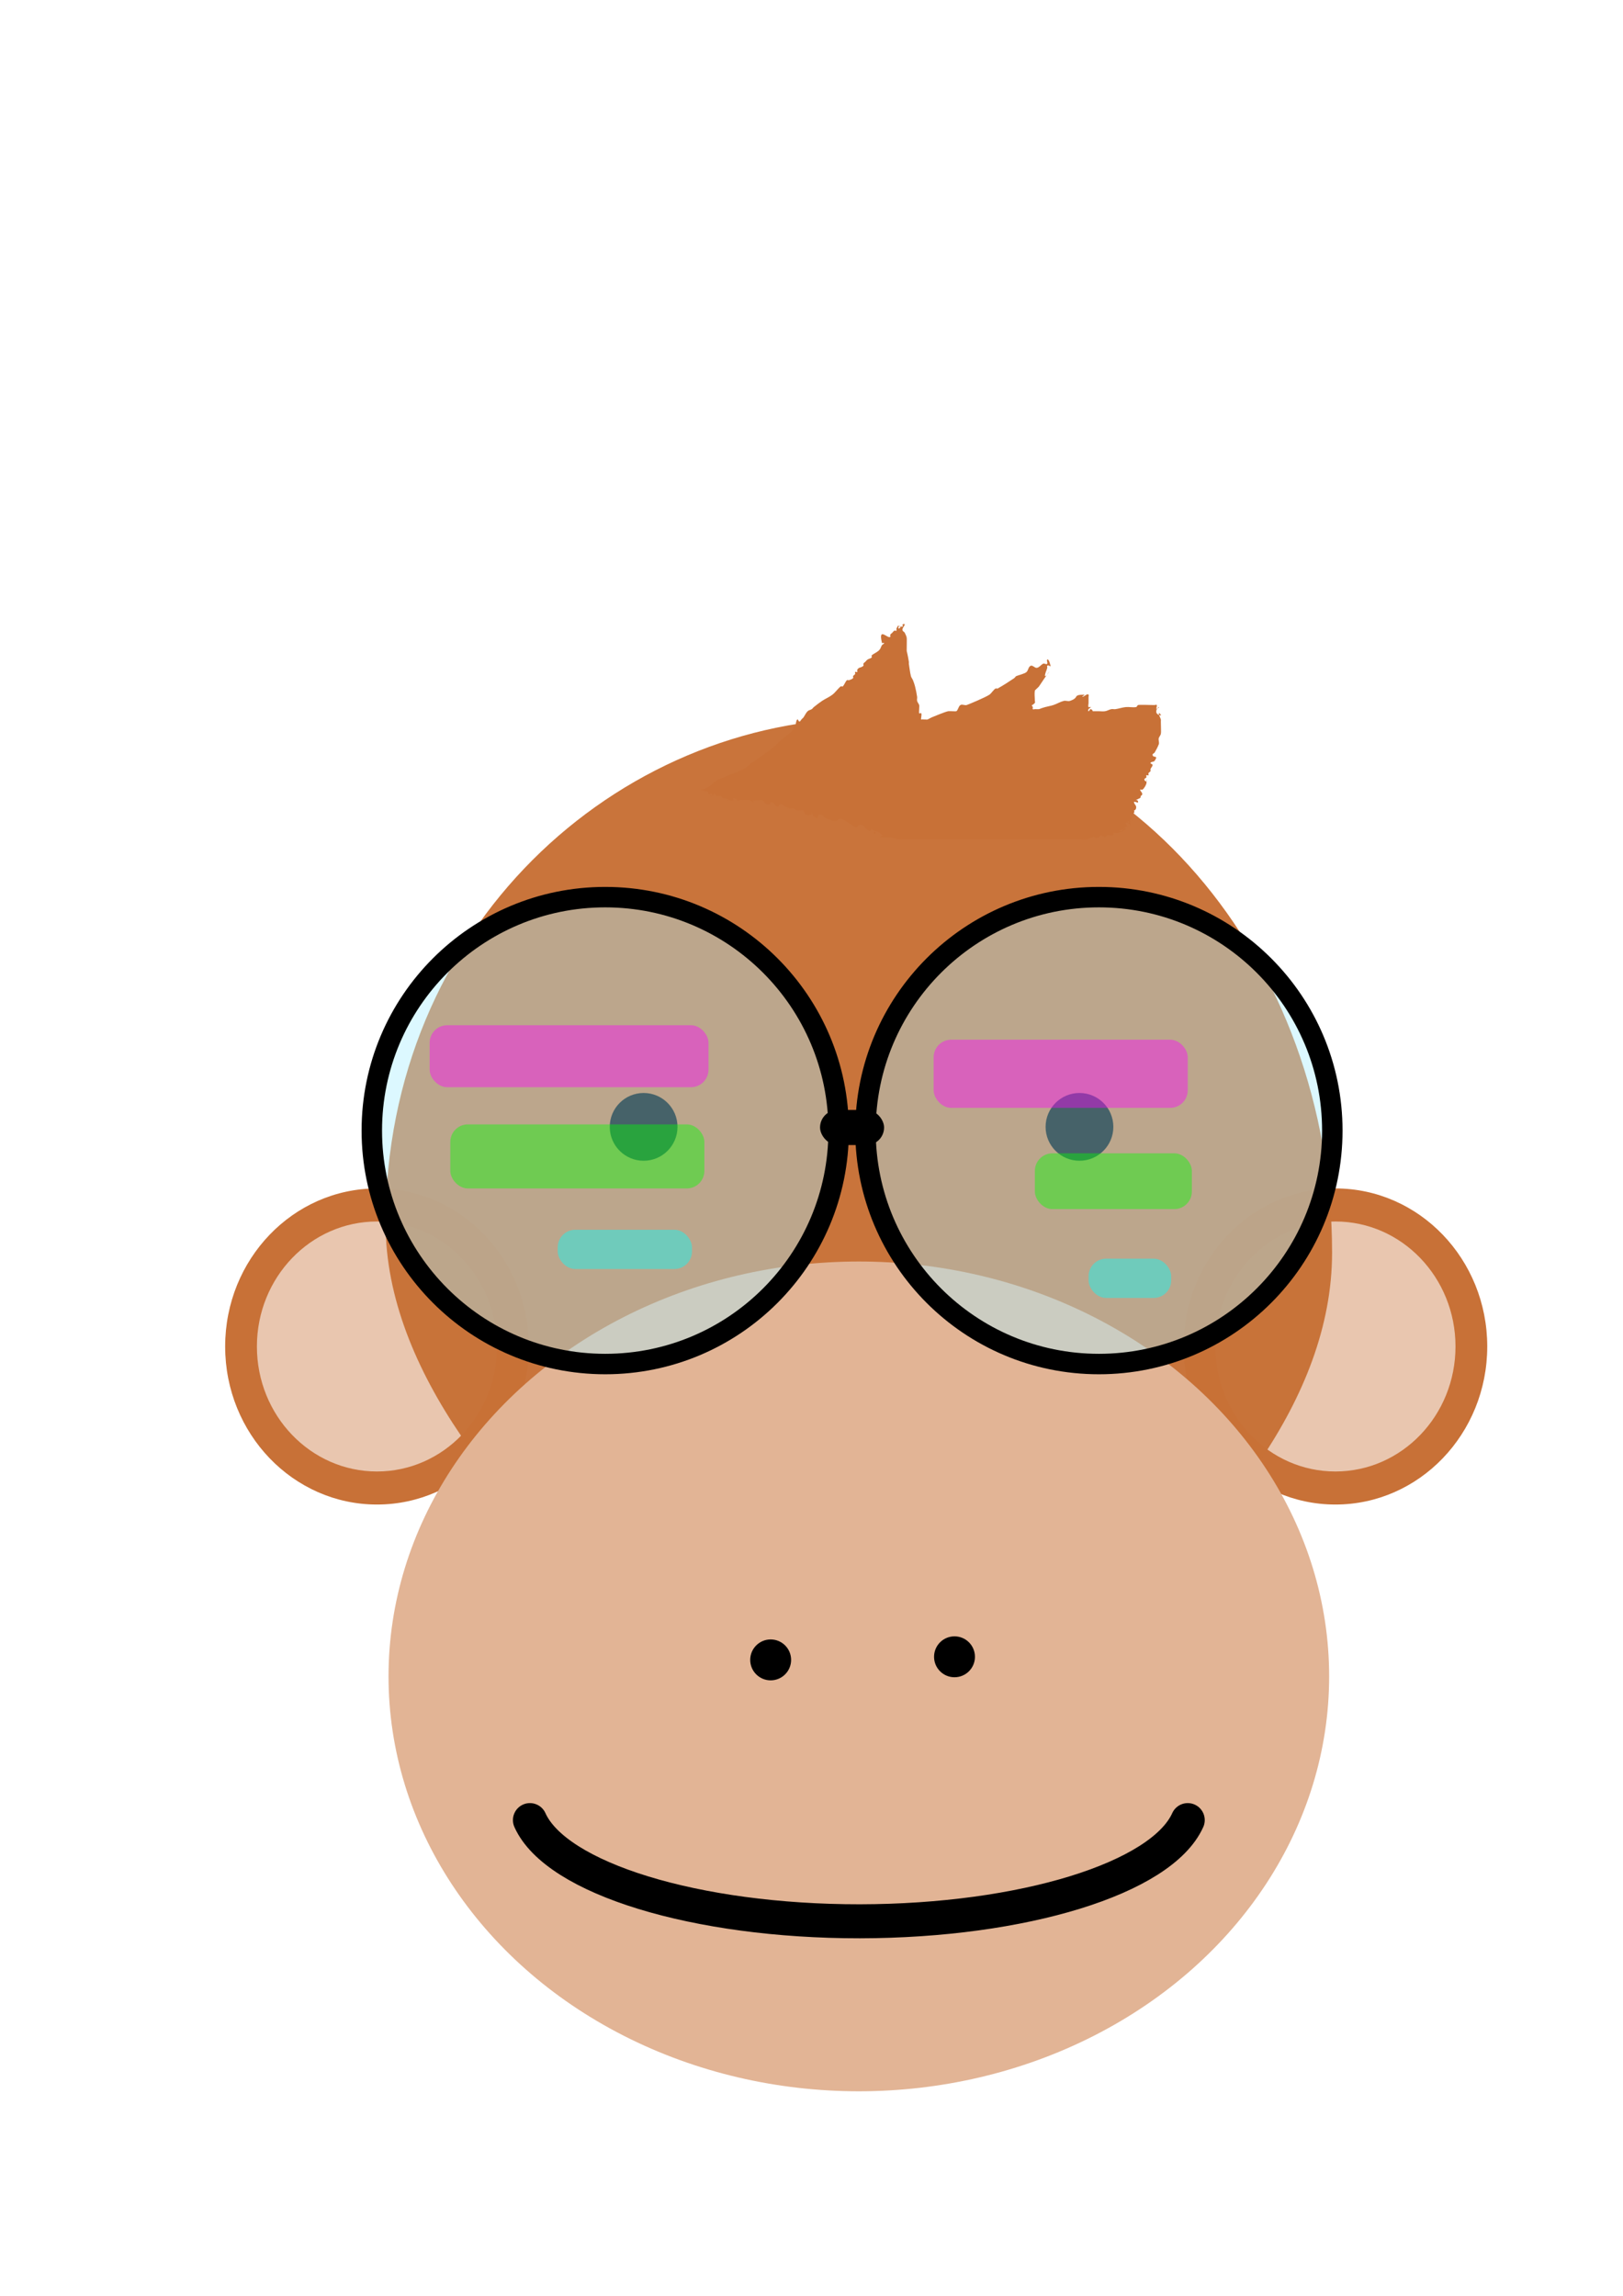 <?xml version="1.0" encoding="UTF-8" standalone="no"?>
<!-- Created with Inkscape (http://www.inkscape.org/) -->

<svg
   xmlns:dc="http://purl.org/dc/elements/1.1/"
   xmlns:cc="http://creativecommons.org/ns#"
   xmlns:rdf="http://www.w3.org/1999/02/22-rdf-syntax-ns#"
   xmlns:svg="http://www.w3.org/2000/svg"
   xmlns="http://www.w3.org/2000/svg"
   xmlns:sodipodi="http://sodipodi.sourceforge.net/DTD/sodipodi-0.dtd"
   xmlns:inkscape="http://www.inkscape.org/namespaces/inkscape"
   width="210mm"
   height="297mm"
   viewBox="0 0 210 297"
   version="1.1"
   id="svg8"
   inkscape:version="0.92.2 5c3e80d, 2017-08-06"
   sodipodi:docname="ape-specs.svg">
  <defs
     id="defs2" />
  <sodipodi:namedview
     id="base"
     pagecolor="#ffffff"
     bordercolor="#666666"
     borderopacity="1.0"
     inkscape:pageopacity="0.0"
     inkscape:pageshadow="2"
     inkscape:zoom="0.98994949"
     inkscape:cx="-125.71429"
     inkscape:cy="296.22191"
     inkscape:document-units="mm"
     inkscape:current-layer="layer1"
     showgrid="false"
     inkscape:window-width="3440"
     inkscape:window-height="1418"
     inkscape:window-x="0"
     inkscape:window-y="500"
     inkscape:window-maximized="1" />
  <g
     inkscape:label="Layer 1"
     inkscape:groupmode="layer"
     id="layer1">
    <g
       id="g851">
      <ellipse
         ry="20.446"
         rx="19.644"
         cy="174.19"
         cx="172.79"
         id="path845"
         style="fill:#c87137;fill-opacity:1;stroke:none;stroke-width:13.229;stroke-linecap:round;stroke-linejoin:round;stroke-miterlimit:4;stroke-dasharray:none;stroke-dashoffset:0;stroke-opacity:1" />
      <ellipse
         style="fill:#e9c6af;fill-opacity:1;stroke:none;stroke-width:10.462;stroke-linecap:round;stroke-linejoin:round;stroke-miterlimit:4;stroke-dasharray:none;stroke-dashoffset:0;stroke-opacity:1"
         id="ellipse847"
         cx="172.79"
         cy="174.19"
         rx="15.536"
         ry="16.17" />
    </g>
    <g
       id="g857"
       transform="translate(-124.013)">
      <ellipse
         style="fill:#c87137;fill-opacity:1;stroke:none;stroke-width:13.229;stroke-linecap:round;stroke-linejoin:round;stroke-miterlimit:4;stroke-dasharray:none;stroke-dashoffset:0;stroke-opacity:1"
         id="ellipse853"
         cx="172.79"
         cy="174.19"
         rx="19.644"
         ry="20.446" />
      <ellipse
         ry="16.17"
         rx="15.536"
         cy="174.19"
         cx="172.79"
         id="ellipse855"
         style="fill:#e9c6af;fill-opacity:1;stroke:none;stroke-width:10.462;stroke-linecap:round;stroke-linejoin:round;stroke-miterlimit:4;stroke-dasharray:none;stroke-dashoffset:0;stroke-opacity:1" />
    </g>
    <path
       style="fill:#c87137;fill-opacity:0.973;stroke:none;stroke-width:15.18;stroke-linecap:round;stroke-linejoin:round;stroke-miterlimit:4;stroke-dasharray:none;stroke-dashoffset:0;stroke-opacity:1"
       d="m 172.357,162.062 c 0,38.201 -59.72,69.17 -59.72,69.17 0,0 -62.744,-34.748 -62.744,-72.949 0,-38.201 29.761,-65.39 62.744,-65.39 32.983,-10e-7 59.72,30.968 59.72,69.17 z"
       id="path817"
       inkscape:connector-curvature="0"
       sodipodi:nodetypes="scsss" />
    <ellipse
       style="fill:#e2b495;fill-opacity:1;stroke:none;stroke-width:13.229;stroke-linecap:round;stroke-linejoin:round;stroke-miterlimit:4;stroke-dasharray:none;stroke-dashoffset:0;stroke-opacity:1"
       id="path815"
       cx="111.125"
       cy="216.869"
       rx="60.854"
       ry="53.673" />
    <path
       style="fill:#e2b495;fill-opacity:1;stroke:#000000;stroke-width:4.399;stroke-linecap:round;stroke-linejoin:round;stroke-miterlimit:4;stroke-dasharray:none;stroke-dashoffset:0;stroke-opacity:1"
       d="m 68.567,235.459 c 3.396,7.561 21.496,13.11 42.701,13.091 21.096,-0.032 39.036,-5.569 42.414,-13.091"
       id="path828"
       inkscape:connector-curvature="0"
       sodipodi:nodetypes="ccc" />
    <circle
       style="fill:#000000;fill-opacity:1;stroke:none;stroke-width:97.068;stroke-linecap:round;stroke-linejoin:round;stroke-miterlimit:4;stroke-dasharray:none;stroke-dashoffset:0;stroke-opacity:1"
       id="path837"
       cx="123.503"
       cy="214.333"
       r="2.646" />
    <circle
       r="2.646"
       cy="214.734"
       cx="99.716"
       id="circle839"
       style="fill:#000000;fill-opacity:1;stroke:none;stroke-width:97.068;stroke-linecap:round;stroke-linejoin:round;stroke-miterlimit:4;stroke-dasharray:none;stroke-dashoffset:0;stroke-opacity:1" />
    <circle
       r="4.383"
       cy="145.778"
       cx="83.279"
       id="circle841"
       style="fill:#000000;fill-opacity:1;stroke:none;stroke-width:160.803;stroke-linecap:round;stroke-linejoin:round;stroke-miterlimit:4;stroke-dasharray:none;stroke-dashoffset:0;stroke-opacity:1" />
    <circle
       style="fill:#000000;fill-opacity:1;stroke:none;stroke-width:160.803;stroke-linecap:round;stroke-linejoin:round;stroke-miterlimit:4;stroke-dasharray:none;stroke-dashoffset:0;stroke-opacity:1"
       id="circle843"
       cx="139.673"
       cy="145.778"
       r="4.383" />
    <circle
       style="fill:#aaeeff;fill-opacity:0.411;stroke:#000000;stroke-width:2.646;stroke-linecap:round;stroke-linejoin:round;stroke-miterlimit:4;stroke-dasharray:none;stroke-dashoffset:0;stroke-opacity:1"
       id="path859"
       cx="78.31"
       cy="146.26"
       r="30.201" />
    <circle
       r="30.201"
       cy="146.26"
       cx="142.187"
       id="circle861"
       style="fill:#aaeeff;fill-opacity:0.411;stroke:#000000;stroke-width:2.646;stroke-linecap:round;stroke-linejoin:round;stroke-miterlimit:4;stroke-dasharray:none;stroke-dashoffset:0;stroke-opacity:1" />
    <rect
       style="fill:#000000;fill-opacity:1;stroke:none;stroke-width:2.646;stroke-linecap:round;stroke-linejoin:round;stroke-miterlimit:4;stroke-dasharray:none;stroke-dashoffset:0;stroke-opacity:1"
       id="rect863"
       width="8.285"
       height="4.544"
       x="106.106"
       y="143.587"
       ry="2.272" />
    <rect
       style="fill:#ff00ff;fill-opacity:0.411;stroke:none;stroke-width:2.646;stroke-linecap:round;stroke-linejoin:round;stroke-miterlimit:4;stroke-dasharray:none;stroke-dashoffset:0;stroke-opacity:1"
       id="rect865"
       width="36.081"
       height="8.018"
       x="55.592"
       y="132.629"
       ry="2.272" />
    <rect
       style="fill:#ff00ff;fill-opacity:0.411;stroke:none;stroke-width:2.646;stroke-linecap:round;stroke-linejoin:round;stroke-miterlimit:4;stroke-dasharray:none;stroke-dashoffset:0;stroke-opacity:1"
       id="rect867"
       width="32.874"
       height="8.82"
       x="120.806"
       y="134.5"
       ry="2.272" />
    <rect
       style="fill:#00ff00;fill-opacity:0.411;stroke:none;stroke-width:2.646;stroke-linecap:round;stroke-linejoin:round;stroke-miterlimit:4;stroke-dasharray:none;stroke-dashoffset:0;stroke-opacity:1"
       id="rect869"
       width="32.874"
       height="8.285"
       x="58.265"
       y="145.458"
       ry="2.272" />
    <rect
       style="fill:#00ffff;fill-opacity:0.411;stroke:none;stroke-width:2.646;stroke-linecap:round;stroke-linejoin:round;stroke-miterlimit:4;stroke-dasharray:none;stroke-dashoffset:0;stroke-opacity:1"
       id="rect871"
       width="17.373"
       height="5.078"
       x="72.163"
       y="159.089"
       ry="2.272" />
    <rect
       style="fill:#00ff00;fill-opacity:0.411;stroke:none;stroke-width:2.646;stroke-linecap:round;stroke-linejoin:round;stroke-miterlimit:4;stroke-dasharray:none;stroke-dashoffset:0;stroke-opacity:1"
       id="rect873"
       width="20.312"
       height="7.216"
       x="133.902"
       y="149.2"
       ry="2.272" />
    <rect
       style="fill:#00ffff;fill-opacity:0.411;stroke:none;stroke-width:2.646;stroke-linecap:round;stroke-linejoin:round;stroke-miterlimit:4;stroke-dasharray:none;stroke-dashoffset:0;stroke-opacity:1"
       id="rect875"
       width="10.691"
       height="5.078"
       x="140.851"
       y="162.831"
       ry="2.272" />
    <path
       style="fill:#c87137;stroke:none;stroke-width:0.265px;stroke-linecap:butt;stroke-linejoin:miter;stroke-opacity:1"
       d="m 90.604,102.161 c 1.276,-0.116 1.406,-0.87 2.405,-1.336 1.05,-0.49 2.171,-0.818 3.207,-1.336 0.398,-0.199 0.707,-0.543 1.069,-0.802 0.983,-0.702 2.009,-1.363 2.94,-2.138 0.194,-0.161 0.346,-0.367 0.535,-0.535 0.614,-0.546 1.29,-1.023 1.871,-1.604 0.063,-0.063 -0.04,-0.188 0,-0.267 0.056,-0.113 0.211,-0.155 0.267,-0.267 0.126,-0.252 0.068,-0.603 0.267,-0.802 0.089,-0.089 0.141,0.267 0.267,0.267 0.126,0 0.178,-0.178 0.267,-0.267 0.089,-0.089 0.178,-0.178 0.267,-0.267 0.178,-0.267 0.307,-0.575 0.535,-0.802 0.141,-0.141 0.369,-0.157 0.535,-0.267 0.105,-0.07 0.169,-0.189 0.267,-0.267 0.348,-0.278 0.698,-0.555 1.069,-0.802 0.432,-0.288 0.926,-0.483 1.336,-0.802 0.398,-0.309 0.676,-0.754 1.069,-1.069 0.07,-0.056 0.204,0.063 0.267,0 0.227,-0.227 0.307,-0.575 0.535,-0.802 0.063,-0.063 0.183,0.028 0.267,0 0.189,-0.063 0.394,-0.126 0.535,-0.267 0.063,-0.063 -0.04,-0.188 0,-0.267 0.056,-0.113 0.211,-0.155 0.267,-0.267 0.04,-0.08 -0.063,-0.204 0,-0.267 0.063,-0.063 0.204,0.063 0.267,0 0.063,-0.063 -0.04,-0.188 0,-0.267 0.205,-0.409 0.476,-0.209 0.802,-0.535 0.063,-0.063 -0.04,-0.188 0,-0.267 0.056,-0.113 0.178,-0.178 0.267,-0.267 0.089,-0.089 0.162,-0.197 0.267,-0.267 0.166,-0.111 0.394,-0.126 0.535,-0.267 0.063,-0.063 -0.063,-0.204 0,-0.267 0.251,-0.251 0.832,-0.446 1.069,-0.802 0.111,-0.166 0.157,-0.369 0.267,-0.535 0.07,-0.105 0.267,-0.141 0.267,-0.267 0,-0.089 -0.317,0.074 -0.267,0 -0.536,-2.201 0.754,-0.487 1.069,-0.802 0.063,-0.063 -0.04,-0.188 0,-0.267 0.056,-0.113 0.178,-0.178 0.267,-0.267 0.089,-0.089 0.155,-0.211 0.267,-0.267 0.08,-0.04 0.204,0.063 0.267,0 0.063,-0.063 -0.04,-0.188 0,-0.267 0.443,-0.886 0.187,0 0.267,0 0.126,0 0.267,-0.141 0.267,-0.267 0,-0.089 -0.267,0.089 -0.267,0 0,-0.178 0.409,0.126 0.535,0 0.063,-0.063 -0.063,-0.204 0,-0.267 0.063,-0.063 0.267,-0.089 0.267,0 0,0.185 -0.405,0.527 -0.267,0.802 0.056,0.113 0.211,0.155 0.267,0.267 0.295,0.591 0.267,0.614 0.267,1.069 0,2.138 -0.087,0.545 0.267,2.673 0.015,0.088 0,0.178 0,0.267 0.089,0.535 0.136,1.078 0.267,1.604 0.048,0.193 0.193,0.35 0.267,0.535 0.105,0.262 0.199,0.528 0.267,0.802 0.11,0.441 0.203,0.887 0.267,1.336 0.025,0.176 -0.043,0.362 0,0.535 0.048,0.193 0.204,0.346 0.267,0.535 0.049,0.147 -0.057,1.012 0,1.069 0.063,0.063 0.227,-0.08 0.267,0 0.08,0.159 0,0.356 0,0.535 0,0.089 -0.063,0.204 0,0.267 0.063,0.063 0.267,-0.089 0.267,0 0,0.089 -0.356,0 -0.267,0 0.178,0 0.356,0 0.535,0 0.089,0 0.183,0.028 0.267,0 0.189,-0.063 0.351,-0.189 0.535,-0.267 0.15,-0.064 1.732,-0.721 2.138,-0.802 0.166,-0.033 1.019,0.037 1.069,0 0.257,-0.193 0.259,-0.637 0.535,-0.802 0.229,-0.138 0.546,0.077 0.802,0 0.192,-0.058 2.379,-0.962 2.94,-1.336 0.243,-0.162 0.565,-0.683 0.802,-0.802 0.08,-0.04 0.189,0.043 0.267,0 0.735,-0.408 1.439,-0.87 2.138,-1.336 0.105,-0.07 0.155,-0.211 0.267,-0.267 0.209,-0.104 1.103,-0.301 1.336,-0.535 0.227,-0.227 0.236,-0.683 0.535,-0.802 0.262,-0.105 0.524,0.314 0.802,0.267 0.317,-0.053 0.514,-0.391 0.802,-0.535 0.159,-0.08 0.455,0.159 0.535,0 0.08,-0.159 -0.126,-0.409 0,-0.535 0.089,-0.089 0.227,0.148 0.267,0.267 0.379,1.136 -0.011,0.278 -0.267,0.535 -0.063,0.063 0.022,0.181 0,0.267 -0.068,0.273 -0.199,0.528 -0.267,0.802 -0.305,1.22 1.824,-2.336 -0.802,1.604 -0.063,0.094 -0.527,0.492 -0.535,0.535 -0.073,0.439 0,0.891 0,1.336 0,0.089 0.063,0.204 0,0.267 -0.754,0.754 -0.608,-0.146 -0.267,0.535 0.04,0.08 -0.063,0.204 0,0.267 0.063,0.063 0.178,0 0.267,0 0.919,0 0.204,0.056 1.336,-0.267 0.353,-0.101 0.721,-0.151 1.069,-0.267 0.455,-0.152 0.871,-0.418 1.336,-0.535 0.259,-0.065 0.548,0.085 0.802,0 1.309,-0.436 0.259,-0.802 1.871,-0.802 0.126,0 -0.393,0.267 -0.267,0.267 0.282,0 0.603,-0.466 0.802,-0.267 0.063,0.063 0,0.178 0,0.267 0,0.267 0,0.535 0,0.802 0,0.178 -0.08,0.375 0,0.535 0.04,0.08 0.267,-0.089 0.267,0 0,0.126 -0.211,0.155 -0.267,0.267 -0.04,0.08 -0.089,0.267 0,0.267 0.126,0 0.141,-0.267 0.267,-0.267 0.126,0 0.267,0.141 0.267,0.267 0,0.089 -0.356,0 -0.267,0 1.871,0 -1.515,0 1.069,0 0.267,0 0.538,0.044 0.802,0 0.278,-0.046 0.526,-0.212 0.802,-0.267 0.175,-0.035 0.358,0.025 0.535,0 0.45,-0.064 0.884,-0.222 1.336,-0.267 0.443,-0.044 0.897,0.073 1.336,0 0.124,-0.021 0.145,-0.237 0.267,-0.267 0.229,-0.057 1.53,0 1.871,0 0.089,0 0.178,0 0.267,0 0.089,0 0.227,-0.08 0.267,0 0.08,0.159 -0.126,0.409 0,0.535 0.089,0.089 0.178,-0.356 0.267,-0.267 0.089,0.089 -0.227,0.148 -0.267,0.267 -0.056,0.169 -0.099,0.386 0,0.535 0.111,0.166 0.335,0.267 0.535,0.267 0.126,0 -0.267,-0.393 -0.267,-0.267 0,0.282 0.199,0.528 0.267,0.802 0.022,0.086 0,0.178 0,0.267 0,0.78 0.055,1.383 0,1.604 -0.048,0.193 -0.204,0.346 -0.267,0.535 -0.079,0.237 0.092,0.571 0,0.802 -0.148,0.37 -0.33,0.727 -0.535,1.069 -0.065,0.108 -0.267,0.141 -0.267,0.267 0,0.516 0.823,-0.032 0.267,0.802 -0.111,0.166 -0.445,0.089 -0.535,0.267 -0.056,0.113 0.267,0.141 0.267,0.267 0,0.199 -0.204,0.346 -0.267,0.535 -0.028,0.085 0.04,0.188 0,0.267 -0.056,0.113 -0.211,0.155 -0.267,0.267 -0.04,0.08 0.063,0.204 0,0.267 -0.063,0.063 -0.204,-0.063 -0.267,0 -0.063,0.063 0.04,0.188 0,0.267 -0.056,0.113 -0.267,0.141 -0.267,0.267 0,0.126 0.141,0.267 0.267,0.267 0.089,0 0,-0.356 0,-0.267 0,0.178 0.043,0.362 0,0.535 -0.046,0.186 -0.302,0.685 -0.535,0.802 -0.08,0.04 -0.267,-0.089 -0.267,0 0,0.199 0.267,0.335 0.267,0.535 0,0.356 -0.535,0.356 -0.535,0 0,-0.089 0.227,-0.08 0.267,0 0.08,0.159 0.099,0.386 0,0.535 -1.293,0.646 -0.267,-0.078 -0.267,0.535 0,0.178 -0.535,-0.178 -0.535,0 0,0.199 0.204,0.346 0.267,0.535 0.053,0.16 -0.012,0.535 -0.267,0.535 -0.126,0 -0.356,-0.178 -0.267,-0.267 0.089,-0.089 0.211,0.155 0.267,0.267 0.04,0.08 0.089,0.267 0,0.267 -0.089,0 0,-0.356 0,-0.267 0,0.178 0,0.356 0,0.535 0,0.089 0.063,-0.33 0,-0.267 -0.141,0.141 -0.089,0.445 -0.267,0.535 -0.113,0.056 -0.267,-0.393 -0.267,-0.267 0,0.199 0.126,0.394 0.267,0.535 0.063,0.063 -0.089,-0.267 0,-0.267 0.089,0 0,0.178 0,0.267 0,0.089 0.089,0.267 0,0.267 -0.089,0 0.089,-0.267 0,-0.267 -0.126,0 -0.211,0.155 -0.267,0.267 -0.04,0.08 0.089,0.267 0,0.267 -0.126,0 -0.267,-0.393 -0.267,-0.267 0,0.199 0.126,0.394 0.267,0.535 0.063,0.063 0.063,-0.204 0,-0.267 -0.063,-0.063 -0.178,0 -0.267,0 -0.089,0 -0.267,-0.089 -0.267,0 0,0.199 0.126,0.394 0.267,0.535 0.063,0.063 0,-0.356 0,-0.267 0,0.178 0,0.356 0,0.535 0,0.089 0.063,-0.204 0,-0.267 -0.063,-0.063 -0.204,-0.063 -0.267,0 -1.319,1.319 0.708,-0.058 -0.267,0.267 -1.81,0.603 1.008,-0.069 -0.802,0.535 -0.169,0.056 -0.409,-0.126 -0.535,0 -0.063,0.063 0.085,0.239 0,0.267 -0.254,0.085 -0.543,-0.065 -0.802,0 -0.122,0.031 -0.141,0.267 -0.267,0.267 -0.199,0 -0.335,-0.267 -0.535,-0.267 -0.126,0 -0.148,0.227 -0.267,0.267 -0.802,0.267 -0.267,-0.134 -0.802,0 -0.273,0.068 -0.524,0.221 -0.802,0.267 -0.264,0.044 -0.535,0 -0.802,0 -0.445,0 -0.891,0 -1.336,0 -1.782,0 -3.564,0 -5.345,0 -4.633,0 -9.265,0 -13.898,0 -0.535,0 -1.069,0 -1.604,0 -0.267,0 -0.535,0 -0.802,0 -0.178,0 -0.359,0.029 -0.535,0 -0.362,-0.06 -0.721,-0.151 -1.069,-0.267 -0.085,-0.028 0.356,0 0.267,0 -0.445,0 -0.891,0 -1.336,0 -0.089,0 -0.267,0.089 -0.267,0 0,-0.126 0.337,-0.162 0.267,-0.267 -0.178,-0.267 -0.49,-0.457 -0.802,-0.535 -0.122,-0.03 -0.267,0.141 -0.267,0.267 0,0.089 0.307,0.08 0.267,0 -0.113,-0.225 -0.295,-0.455 -0.535,-0.535 -0.12,-0.04 -0.15,0.314 -0.267,0.267 -0.414,-0.165 -0.646,-0.661 -1.069,-0.802 -0.556,-0.185 -0.361,0.488 -0.802,0.267 -0.642,-0.321 -1.189,-0.842 -1.871,-1.069 -0.189,-0.063 -0.341,0.219 -0.535,0.267 -0.173,0.043 -0.363,0.049 -0.535,0 -0.445,-0.178 -0.891,-0.356 -1.336,-0.535 0.089,0 0.33,0.063 0.267,0 -0.141,-0.141 -0.335,-0.267 -0.535,-0.267 -0.516,0 0.032,0.823 -0.802,0.267 -0.166,-0.111 -0.126,-0.394 -0.267,-0.535 -0.063,-0.063 0.085,0.239 0,0.267 -0.254,0.085 -0.563,0.12 -0.802,0 -0.178,-0.089 -0.126,-0.394 -0.267,-0.535 -0.042,-0.042 -0.698,0.035 -0.802,0 -0.189,-0.063 -0.346,-0.204 -0.535,-0.267 -0.209,-0.07 -0.535,0.112 -0.535,0 0,-0.089 0.356,0 0.267,0 -0.178,0 -0.356,0 -0.535,0 -0.089,0 0.33,0.063 0.267,0 -0.141,-0.141 -0.356,-0.178 -0.535,-0.267 -0.178,-0.089 -0.335,-0.267 -0.535,-0.267 -0.435,0 -0.068,0.501 -0.535,0.267 -0.407,-0.203 -0.156,-0.535 -0.802,-0.535 -0.089,0 0,0.178 0,0.267 -0.178,0 -0.366,0.056 -0.535,0 -0.239,-0.08 -0.283,-0.535 -0.535,-0.535 -3.005,0 0.204,0.603 -1.604,0 -0.158,-0.053 -1.187,0 -1.336,0 -0.089,0 -0.267,0.089 -0.267,0 0,-0.089 0.356,0 0.267,0 -0.178,0 -0.356,0 -0.535,0 -0.089,0 0.33,0.063 0.267,0 -0.141,-0.141 -0.335,-0.267 -0.535,-0.267 -0.089,0 0.08,0.227 0,0.267 -0.159,0.08 -0.356,0 -0.535,0 -0.089,0 -0.267,0.089 -0.267,0 0,-0.089 0.33,0.063 0.267,0 -0.141,-0.141 -0.394,-0.126 -0.535,-0.267 -0.063,-0.063 0.178,0 0.267,0 -0.178,0 -0.366,0.056 -0.535,0 -0.12,-0.04 -0.148,-0.227 -0.267,-0.267 -0.169,-0.056 -0.366,0.056 -0.535,0 -0.12,-0.04 -0.141,-0.267 -0.267,-0.267 -0.126,0 -0.155,0.211 -0.267,0.267 -0.08,0.04 -0.267,0.089 -0.267,0 0,-0.089 0.267,0.089 0.267,0 0,-0.556 -0.375,-0.108 -0.535,-0.267 -0.063,-0.063 0,-0.178 0,-0.267 -0.356,-0.089 -0.713,-0.178 -1.069,-0.267 z"
       id="path877"
       inkscape:connector-curvature="0" />
  </g>
</svg>